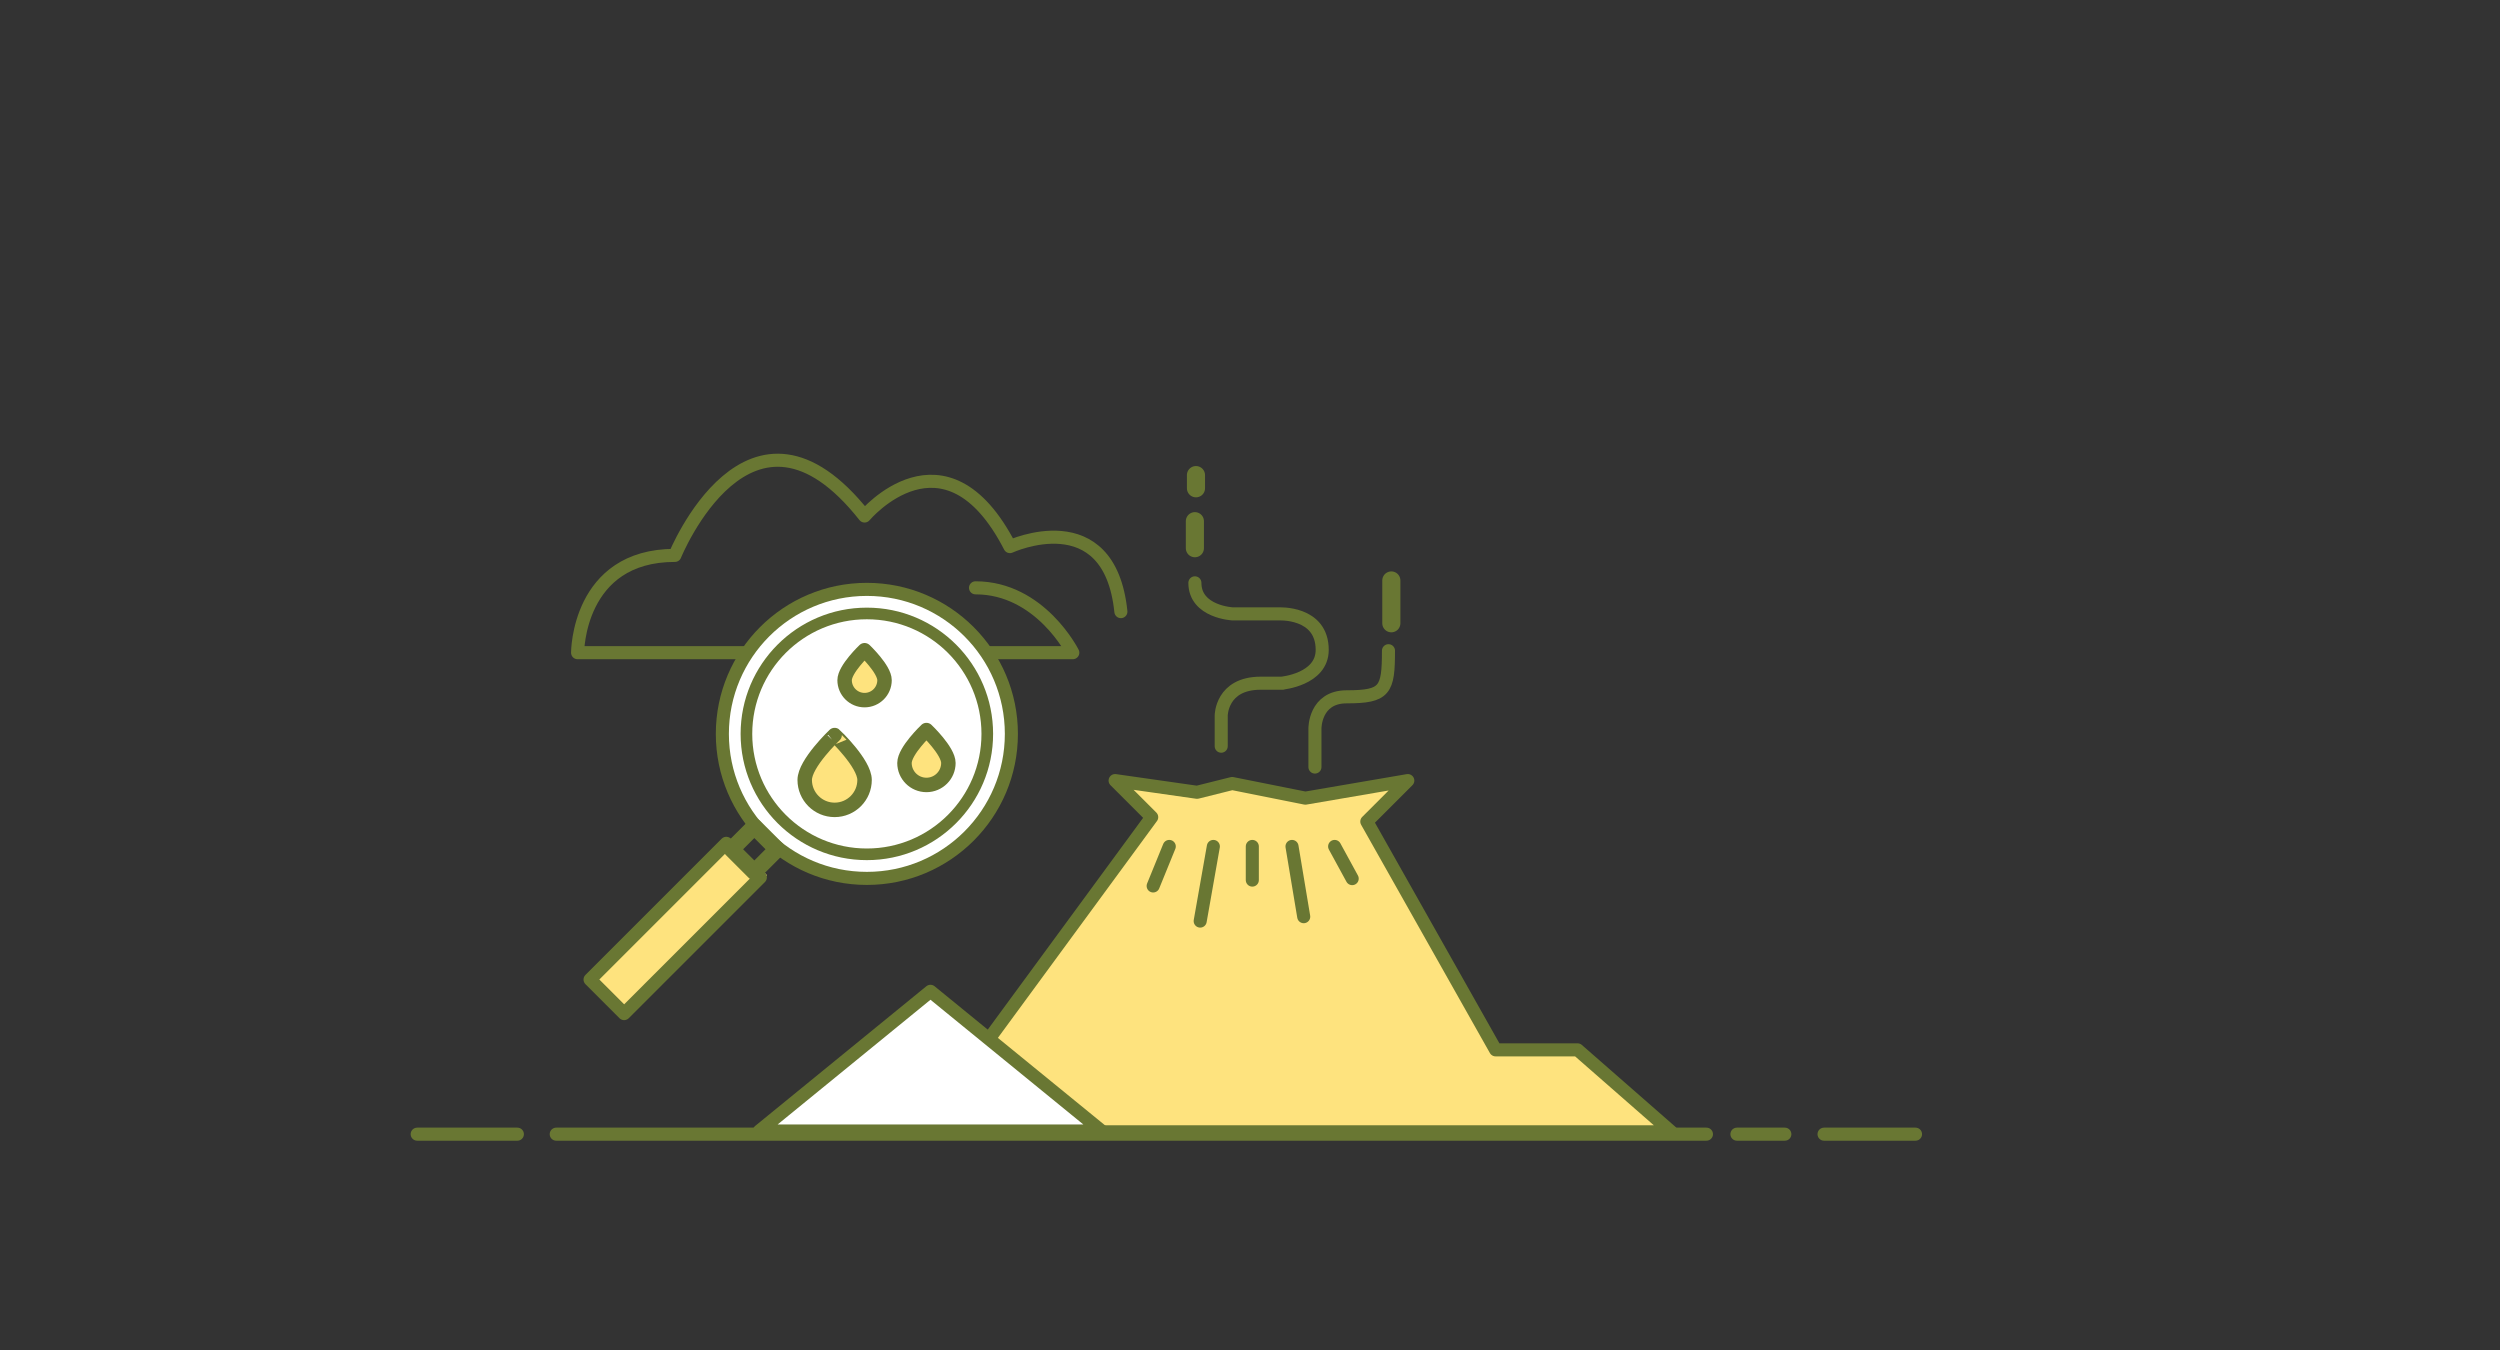 <?xml version="1.0" encoding="utf-8"?>
<!-- Generator: Adobe Illustrator 16.0.4, SVG Export Plug-In . SVG Version: 6.00 Build 0)  -->
<!DOCTYPE svg PUBLIC "-//W3C//DTD SVG 1.1//EN" "http://www.w3.org/Graphics/SVG/1.1/DTD/svg11.dtd">
<svg version="1.1" xmlns="http://www.w3.org/2000/svg" xmlns:xlink="http://www.w3.org/1999/xlink" x="0px" y="0px"
	 width="356.982px" height="192.805px" viewBox="0 0 356.982 192.805" enable-background="new 0 0 356.982 192.805"
	 xml:space="preserve">
<rect x="0" y="0" width="356.982" height="192.805" fill="#333333" stroke="none"/>
<g id="Layer_2" display="none">
</g>
<g id="Layer_3">
</g>
<g id="Layer_1">
	<polygon fill="#FEE37E" points="151.08,162.028 238.844,162.028 225.47,150.326 213.768,150.326 195.379,117.728 201.23,111.877 
		186.603,114.385 176.154,112.294 171.14,113.547 159.438,111.877 164.662,117.102 131.855,161.817 	"/>
	
		<polygon fill="none" stroke="#697733" stroke-width="1.866" stroke-linecap="round" stroke-linejoin="round" stroke-miterlimit="10" points="
		150.873,161.614 238.637,161.614 225.263,149.912 213.561,149.912 195.172,117.313 201.023,111.462 186.396,113.97 175.947,111.88 
		170.933,113.133 159.23,111.462 164.455,116.687 131.648,161.403 	"/>
	
		<path fill="none" stroke="#697733" stroke-width="1.866" stroke-linecap="round" stroke-linejoin="round" stroke-miterlimit="10" d="
		M139.296,83.937c9.262,0,13.893,9.262,13.893,9.262H96.369H82.476c0,0,0-13.894,13.894-13.894c0,0,10.698-26.381,27.085-5.623
		c0,0,11.471-13.657,20.757,4.368c0,0,14.204-6.555,15.843,9.286"/>
	
		<circle fill="#FFFFFF" stroke="#697733" stroke-width="1.866" stroke-linecap="round" stroke-linejoin="round" stroke-miterlimit="10" cx="123.782" cy="104.794" r="20.635"/>
	
		<circle fill="#FFFFFF" stroke="#697733" stroke-width="1.661" stroke-linecap="round" stroke-linejoin="round" stroke-miterlimit="10" cx="123.781" cy="104.794" r="17.196"/>
	<path fill="#FEE37E" d="M127.023,96.529c0,1.571-1.275,2.848-2.85,2.848s-2.849-1.276-2.849-2.848c0-1.576,2.849-4.276,2.849-4.276
		S127.023,94.953,127.023,96.529z"/>
	<path fill="#FEE37E" d="M124.174,110.775c0,2.362-1.913,4.275-4.275,4.275c-2.36,0-4.272-1.913-4.272-4.275
		c0-2.359,4.272-6.411,4.272-6.411S124.174,108.416,124.174,110.775z"/>
	<path fill="#FEE37E" d="M136.143,108.354c0,1.73-1.404,3.134-3.134,3.134c-1.732,0-3.136-1.403-3.136-3.134
		c0-1.731,3.136-4.703,3.136-4.703S136.143,106.623,136.143,108.354z"/>
	
		<rect x="83.579" y="128.818" transform="matrix(-0.707 0.707 -0.707 -0.707 259.682 156.954)" fill="#FEE37E" width="27.514" height="6.878"/>
	
		<polygon fill="#FFFFFF" stroke="#697733" stroke-width="1.866" stroke-linecap="round" stroke-linejoin="round" stroke-miterlimit="10" points="
		132.865,141.553 157.308,161.496 108.425,161.496 	"/>
	
		<line fill="none" stroke="#697733" stroke-width="1.866" stroke-linecap="round" stroke-linejoin="round" stroke-miterlimit="10" x1="190.576" y1="120.865" x2="193.083" y2="125.461"/>
	
		<line fill="#FFFFFF" stroke="#697733" stroke-width="1.866" stroke-linecap="round" stroke-linejoin="round" stroke-miterlimit="10" x1="184.489" y1="120.865" x2="186.161" y2="130.895"/>
	
		<line fill="#FFFFFF" stroke="#697733" stroke-width="1.866" stroke-linecap="round" stroke-linejoin="round" stroke-miterlimit="10" x1="178.821" y1="120.865" x2="178.821" y2="125.67"/>
	
		<line fill="#FFFFFF" stroke="#697733" stroke-width="1.866" stroke-linecap="round" stroke-linejoin="round" stroke-miterlimit="10" x1="173.258" y1="120.865" x2="171.378" y2="131.523"/>
	
		<line fill="#FFFFFF" stroke="#697733" stroke-width="1.866" stroke-linecap="round" stroke-linejoin="round" stroke-miterlimit="10" x1="166.962" y1="120.865" x2="164.663" y2="126.508"/>
	
		<path fill="none" stroke="#697733" stroke-width="1.866" stroke-linecap="round" stroke-linejoin="round" stroke-miterlimit="10" d="
		M174.38,106.551v-4.368c0,0,0-4.627,5.643-4.627c4.388,0,2.978,0,2.978,0s5.8-0.514,5.8-4.756c0-5.524-6.27-5.14-6.27-5.14h-6.504
		c0,0-5.406-0.257-5.406-4.434"/>
	
		<line fill="none" stroke="#697733" stroke-width="2.587" stroke-linecap="round" stroke-linejoin="round" stroke-miterlimit="10" x1="170.62" y1="78.279" x2="170.62" y2="74.422"/>
	
		<path fill="none" stroke="#697733" stroke-width="1.866" stroke-linecap="round" stroke-linejoin="round" stroke-miterlimit="10" d="
		M187.763,109.529v-5.486c0,0-0.061-4.543,4.545-4.543c5.486,0,5.956-0.942,5.956-6.583"/>
	
		<line fill="none" stroke="#697733" stroke-width="2.587" stroke-linecap="round" stroke-linejoin="round" stroke-miterlimit="10" x1="170.776" y1="69.722" x2="170.776" y2="67.841"/>
	
		<line fill="none" stroke="#697733" stroke-width="2.587" stroke-linecap="round" stroke-linejoin="round" stroke-miterlimit="10" x1="198.673" y1="88.998" x2="198.673" y2="82.886"/>
	
		<rect x="105.446" y="118.927" transform="matrix(0.707 -0.707 0.707 0.707 -54.162 111.736)" fill="none" stroke="#697733" stroke-width="2.326" stroke-linecap="round" stroke-linejoin="round" stroke-miterlimit="10" width="4.587" height="4.585"/>
	
		<rect x="82.634" y="129.13" transform="matrix(-0.707 0.707 -0.707 -0.707 258.288 158.156)" fill="none" stroke="#697733" stroke-width="1.866" stroke-linecap="round" stroke-linejoin="round" stroke-miterlimit="10" width="27.513" height="6.879"/>
	
		<path fill="none" stroke="#697733" stroke-width="2.065" stroke-linecap="round" stroke-linejoin="round" stroke-miterlimit="10" d="
		M126.304,97.124c0,1.572-1.275,2.849-2.85,2.849s-2.849-1.276-2.849-2.849c0-1.576,2.849-4.276,2.849-4.276
		S126.304,95.548,126.304,97.124z"/>
	
		<path fill="none" stroke="#697733" stroke-width="2.065" stroke-linecap="round" stroke-linejoin="round" stroke-miterlimit="10" d="
		M123.454,111.371c0,2.361-1.914,4.274-4.275,4.274c-2.359,0-4.272-1.913-4.272-4.274c0-2.359,4.272-6.412,4.272-6.412
		S123.454,109.012,123.454,111.371z"/>
	
		<path fill="none" stroke="#697733" stroke-width="2.065" stroke-linecap="round" stroke-linejoin="round" stroke-miterlimit="10" d="
		M135.423,108.949c0,1.731-1.404,3.135-3.135,3.135c-1.731,0-3.135-1.403-3.135-3.135s3.135-4.702,3.135-4.702
		S135.423,107.218,135.423,108.949z"/>
	
		<line fill="none" stroke="#697733" stroke-width="1.866" stroke-linecap="round" stroke-linejoin="round" stroke-miterlimit="10" x1="79.426" y1="161.951" x2="243.667" y2="161.951"/>
	
		<line fill="none" stroke="#697733" stroke-width="1.866" stroke-linecap="round" stroke-linejoin="round" stroke-miterlimit="10" x1="73.876" y1="161.951" x2="59.571" y2="161.951"/>
	
		<line fill="none" stroke="#697733" stroke-width="1.866" stroke-linecap="round" stroke-linejoin="round" stroke-miterlimit="10" x1="248.021" y1="161.951" x2="254.862" y2="161.951"/>
	
		<line fill="none" stroke="#697733" stroke-width="1.866" stroke-linecap="round" stroke-linejoin="round" stroke-miterlimit="10" x1="260.46" y1="161.951" x2="273.521" y2="161.951"/>
</g>
<g id="Layer_4">
</g>
<g id="Layer_5">
</g>
</svg>
